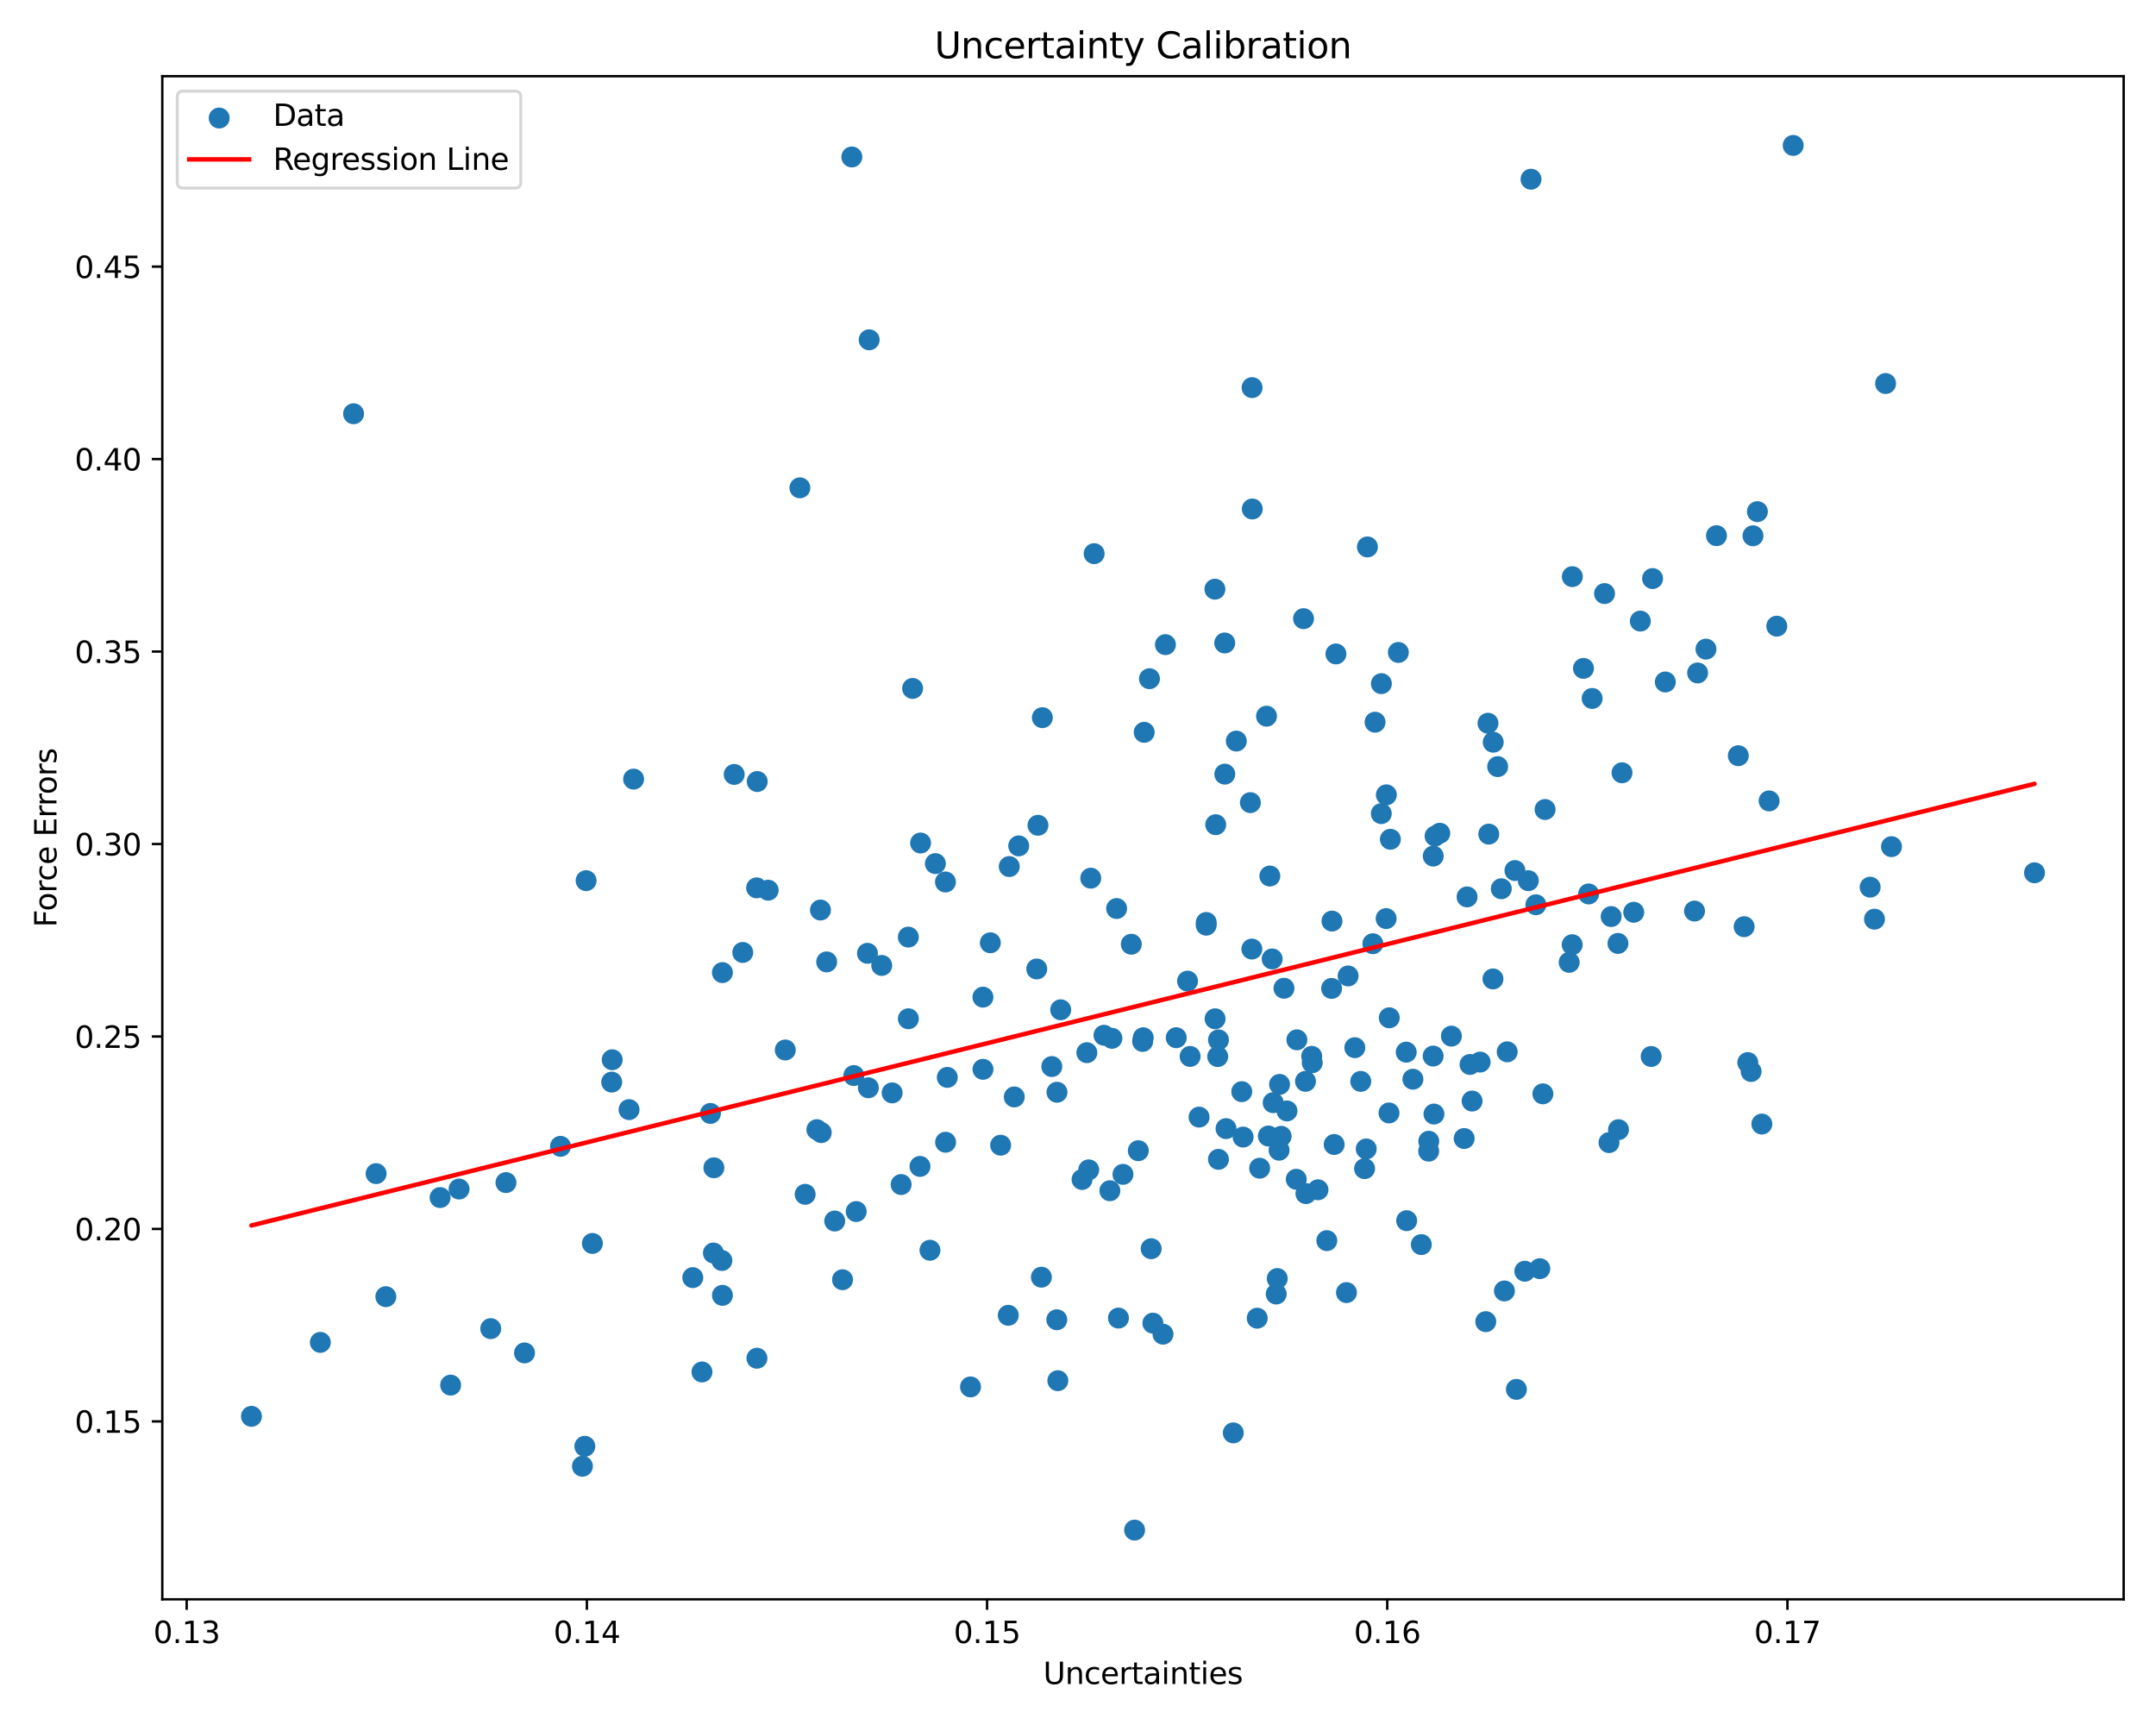 <?xml version="1.0" encoding="utf-8" standalone="no"?>
<!DOCTYPE svg PUBLIC "-//W3C//DTD SVG 1.1//EN"
  "http://www.w3.org/Graphics/SVG/1.1/DTD/svg11.dtd">
<svg xmlns:xlink="http://www.w3.org/1999/xlink" width="720pt" height="576pt" viewBox="0 0 720 576" xmlns="http://www.w3.org/2000/svg" version="1.1">
 <defs>
  <style type="text/css">*{stroke-linejoin: round; stroke-linecap: butt}</style>
 </defs>
 <g id="figure_1">
  <g id="patch_1">
   <path d="M 0 576 
L 720 576 
L 720 0 
L 0 0 
z
" style="fill: #ffffff"/>
  </g>
  <g id="axes_1">
   <g id="patch_2">
    <path d="M 54.2 534.04 
L 709.2 534.04 
L 709.2 25.44 
L 54.2 25.44 
z
" style="fill: #ffffff"/>
   </g>
   <g id="PathCollection_1">
    <defs>
     <path id="m6559f22319" d="M 0 3 
C 0.796 3 1.559 2.684 2.121 2.121 
C 2.684 1.559 3 0.796 3 0 
C 3 -0.796 2.684 -1.559 2.121 -2.121 
C 1.559 -2.684 0.796 -3 0 -3 
C -0.796 -3 -1.559 -2.684 -2.121 -2.121 
C -2.684 -1.559 -3 -0.796 -3 0 
C -3 0.796 -2.684 1.559 -2.121 2.121 
C -1.559 2.684 -0.796 3 0 3 
z
" style="stroke: #1f77b4"/>
    </defs>
    <g clip-path="url(#pfa7fb5ba27)">
     <use xlink:href="#m6559f22319" x="423.574" y="379.326" style="fill: #1f77b4; stroke: #1f77b4"/>
     <use xlink:href="#m6559f22319" x="494.296" y="354.646" style="fill: #1f77b4; stroke: #1f77b4"/>
     <use xlink:href="#m6559f22319" x="377.801" y="315.291" style="fill: #1f77b4; stroke: #1f77b4"/>
     <use xlink:href="#m6559f22319" x="588.378" y="375.335" style="fill: #1f77b4; stroke: #1f77b4"/>
     <use xlink:href="#m6559f22319" x="531.701" y="233.224" style="fill: #1f77b4; stroke: #1f77b4"/>
     <use xlink:href="#m6559f22319" x="556.135" y="227.722" style="fill: #1f77b4; stroke: #1f77b4"/>
     <use xlink:href="#m6559f22319" x="503.337" y="351.215" style="fill: #1f77b4; stroke: #1f77b4"/>
     <use xlink:href="#m6559f22319" x="267.13" y="162.895" style="fill: #1f77b4; stroke: #1f77b4"/>
     <use xlink:href="#m6559f22319" x="631.666" y="282.71" style="fill: #1f77b4; stroke: #1f77b4"/>
     <use xlink:href="#m6559f22319" x="363.58" y="390.631" style="fill: #1f77b4; stroke: #1f77b4"/>
     <use xlink:href="#m6559f22319" x="285.129" y="359.14" style="fill: #1f77b4; stroke: #1f77b4"/>
     <use xlink:href="#m6559f22319" x="480.82" y="278.23" style="fill: #1f77b4; stroke: #1f77b4"/>
     <use xlink:href="#m6559f22319" x="454.425" y="361.087" style="fill: #1f77b4; stroke: #1f77b4"/>
     <use xlink:href="#m6559f22319" x="418.059" y="316.904" style="fill: #1f77b4; stroke: #1f77b4"/>
     <use xlink:href="#m6559f22319" x="461.318" y="228.276" style="fill: #1f77b4; stroke: #1f77b4"/>
     <use xlink:href="#m6559f22319" x="195.733" y="294.058" style="fill: #1f77b4; stroke: #1f77b4"/>
     <use xlink:href="#m6559f22319" x="211.597" y="260.156" style="fill: #1f77b4; stroke: #1f77b4"/>
     <use xlink:href="#m6559f22319" x="400.436" y="373.018" style="fill: #1f77b4; stroke: #1f77b4"/>
     <use xlink:href="#m6559f22319" x="330.726" y="314.807" style="fill: #1f77b4; stroke: #1f77b4"/>
     <use xlink:href="#m6559f22319" x="195.307" y="482.939" style="fill: #1f77b4; stroke: #1f77b4"/>
     <use xlink:href="#m6559f22319" x="411.855" y="478.46" style="fill: #1f77b4; stroke: #1f77b4"/>
     <use xlink:href="#m6559f22319" x="471.844" y="360.362" style="fill: #1f77b4; stroke: #1f77b4"/>
     <use xlink:href="#m6559f22319" x="385.006" y="441.813" style="fill: #1f77b4; stroke: #1f77b4"/>
     <use xlink:href="#m6559f22319" x="498.581" y="326.88" style="fill: #1f77b4; stroke: #1f77b4"/>
     <use xlink:href="#m6559f22319" x="565.886" y="304.212" style="fill: #1f77b4; stroke: #1f77b4"/>
     <use xlink:href="#m6559f22319" x="463.86" y="371.63" style="fill: #1f77b4; stroke: #1f77b4"/>
     <use xlink:href="#m6559f22319" x="424.845" y="320.205" style="fill: #1f77b4; stroke: #1f77b4"/>
     <use xlink:href="#m6559f22319" x="488.962" y="380.167" style="fill: #1f77b4; stroke: #1f77b4"/>
     <use xlink:href="#m6559f22319" x="551.881" y="193.188" style="fill: #1f77b4; stroke: #1f77b4"/>
     <use xlink:href="#m6559f22319" x="629.7" y="128.065" style="fill: #1f77b4; stroke: #1f77b4"/>
     <use xlink:href="#m6559f22319" x="479.248" y="279.184" style="fill: #1f77b4; stroke: #1f77b4"/>
     <use xlink:href="#m6559f22319" x="388.389" y="445.497" style="fill: #1f77b4; stroke: #1f77b4"/>
     <use xlink:href="#m6559f22319" x="435.976" y="361.075" style="fill: #1f77b4; stroke: #1f77b4"/>
     <use xlink:href="#m6559f22319" x="427.842" y="379.423" style="fill: #1f77b4; stroke: #1f77b4"/>
     <use xlink:href="#m6559f22319" x="324.102" y="463.105" style="fill: #1f77b4; stroke: #1f77b4"/>
     <use xlink:href="#m6559f22319" x="424.059" y="292.518" style="fill: #1f77b4; stroke: #1f77b4"/>
     <use xlink:href="#m6559f22319" x="530.525" y="298.496" style="fill: #1f77b4; stroke: #1f77b4"/>
     <use xlink:href="#m6559f22319" x="106.982" y="448.237" style="fill: #1f77b4; stroke: #1f77b4"/>
     <use xlink:href="#m6559f22319" x="397.442" y="352.753" style="fill: #1f77b4; stroke: #1f77b4"/>
     <use xlink:href="#m6559f22319" x="478.873" y="371.994" style="fill: #1f77b4; stroke: #1f77b4"/>
     <use xlink:href="#m6559f22319" x="204.28" y="361.33" style="fill: #1f77b4; stroke: #1f77b4"/>
     <use xlink:href="#m6559f22319" x="524.027" y="321.339" style="fill: #1f77b4; stroke: #1f77b4"/>
     <use xlink:href="#m6559f22319" x="509.215" y="424.479" style="fill: #1f77b4; stroke: #1f77b4"/>
     <use xlink:href="#m6559f22319" x="497.175" y="278.522" style="fill: #1f77b4; stroke: #1f77b4"/>
     <use xlink:href="#m6559f22319" x="334.167" y="382.401" style="fill: #1f77b4; stroke: #1f77b4"/>
     <use xlink:href="#m6559f22319" x="338.716" y="366.28" style="fill: #1f77b4; stroke: #1f77b4"/>
     <use xlink:href="#m6559f22319" x="340.202" y="282.449" style="fill: #1f77b4; stroke: #1f77b4"/>
     <use xlink:href="#m6559f22319" x="237.253" y="371.795" style="fill: #1f77b4; stroke: #1f77b4"/>
     <use xlink:href="#m6559f22319" x="274.257" y="378.19" style="fill: #1f77b4; stroke: #1f77b4"/>
     <use xlink:href="#m6559f22319" x="352.983" y="364.712" style="fill: #1f77b4; stroke: #1f77b4"/>
     <use xlink:href="#m6559f22319" x="289.988" y="363.223" style="fill: #1f77b4; stroke: #1f77b4"/>
     <use xlink:href="#m6559f22319" x="118.075" y="138.158" style="fill: #1f77b4; stroke: #1f77b4"/>
     <use xlink:href="#m6559f22319" x="210.077" y="370.517" style="fill: #1f77b4; stroke: #1f77b4"/>
     <use xlink:href="#m6559f22319" x="276.065" y="321.19" style="fill: #1f77b4; stroke: #1f77b4"/>
     <use xlink:href="#m6559f22319" x="361.354" y="393.849" style="fill: #1f77b4; stroke: #1f77b4"/>
     <use xlink:href="#m6559f22319" x="538.053" y="306.053" style="fill: #1f77b4; stroke: #1f77b4"/>
     <use xlink:href="#m6559f22319" x="368.675" y="345.684" style="fill: #1f77b4; stroke: #1f77b4"/>
     <use xlink:href="#m6559f22319" x="238.404" y="389.942" style="fill: #1f77b4; stroke: #1f77b4"/>
     <use xlink:href="#m6559f22319" x="241.077" y="420.899" style="fill: #1f77b4; stroke: #1f77b4"/>
     <use xlink:href="#m6559f22319" x="252.874" y="260.964" style="fill: #1f77b4; stroke: #1f77b4"/>
     <use xlink:href="#m6559f22319" x="459.203" y="241.154" style="fill: #1f77b4; stroke: #1f77b4"/>
     <use xlink:href="#m6559f22319" x="284.47" y="52.411" style="fill: #1f77b4; stroke: #1f77b4"/>
     <use xlink:href="#m6559f22319" x="241.25" y="324.762" style="fill: #1f77b4; stroke: #1f77b4"/>
     <use xlink:href="#m6559f22319" x="585.412" y="178.909" style="fill: #1f77b4; stroke: #1f77b4"/>
     <use xlink:href="#m6559f22319" x="328.257" y="332.958" style="fill: #1f77b4; stroke: #1f77b4"/>
     <use xlink:href="#m6559f22319" x="168.969" y="394.882" style="fill: #1f77b4; stroke: #1f77b4"/>
     <use xlink:href="#m6559f22319" x="426.193" y="432.093" style="fill: #1f77b4; stroke: #1f77b4"/>
     <use xlink:href="#m6559f22319" x="458.47" y="315.124" style="fill: #1f77b4; stroke: #1f77b4"/>
     <use xlink:href="#m6559f22319" x="375.016" y="392.134" style="fill: #1f77b4; stroke: #1f77b4"/>
     <use xlink:href="#m6559f22319" x="194.503" y="489.602" style="fill: #1f77b4; stroke: #1f77b4"/>
     <use xlink:href="#m6559f22319" x="540.323" y="315.019" style="fill: #1f77b4; stroke: #1f77b4"/>
     <use xlink:href="#m6559f22319" x="373.508" y="440.123" style="fill: #1f77b4; stroke: #1f77b4"/>
     <use xlink:href="#m6559f22319" x="584.786" y="357.783" style="fill: #1f77b4; stroke: #1f77b4"/>
     <use xlink:href="#m6559f22319" x="150.495" y="462.509" style="fill: #1f77b4; stroke: #1f77b4"/>
     <use xlink:href="#m6559f22319" x="438.055" y="352.72" style="fill: #1f77b4; stroke: #1f77b4"/>
     <use xlink:href="#m6559f22319" x="409.022" y="258.489" style="fill: #1f77b4; stroke: #1f77b4"/>
     <use xlink:href="#m6559f22319" x="477.104" y="384.392" style="fill: #1f77b4; stroke: #1f77b4"/>
     <use xlink:href="#m6559f22319" x="348.096" y="239.634" style="fill: #1f77b4; stroke: #1f77b4"/>
     <use xlink:href="#m6559f22319" x="445.545" y="382.16" style="fill: #1f77b4; stroke: #1f77b4"/>
     <use xlink:href="#m6559f22319" x="625.986" y="306.925" style="fill: #1f77b4; stroke: #1f77b4"/>
     <use xlink:href="#m6559f22319" x="593.358" y="209.085" style="fill: #1f77b4; stroke: #1f77b4"/>
     <use xlink:href="#m6559f22319" x="573.221" y="178.868" style="fill: #1f77b4; stroke: #1f77b4"/>
     <use xlink:href="#m6559f22319" x="496.174" y="441.319" style="fill: #1f77b4; stroke: #1f77b4"/>
     <use xlink:href="#m6559f22319" x="449.656" y="431.613" style="fill: #1f77b4; stroke: #1f77b4"/>
     <use xlink:href="#m6559f22319" x="252.684" y="296.47" style="fill: #1f77b4; stroke: #1f77b4"/>
     <use xlink:href="#m6559f22319" x="303.35" y="340.178" style="fill: #1f77b4; stroke: #1f77b4"/>
     <use xlink:href="#m6559f22319" x="511.284" y="59.839" style="fill: #1f77b4; stroke: #1f77b4"/>
     <use xlink:href="#m6559f22319" x="409.001" y="214.699" style="fill: #1f77b4; stroke: #1f77b4"/>
     <use xlink:href="#m6559f22319" x="396.581" y="327.611" style="fill: #1f77b4; stroke: #1f77b4"/>
     <use xlink:href="#m6559f22319" x="590.796" y="267.432" style="fill: #1f77b4; stroke: #1f77b4"/>
     <use xlink:href="#m6559f22319" x="515.976" y="270.304" style="fill: #1f77b4; stroke: #1f77b4"/>
     <use xlink:href="#m6559f22319" x="425.179" y="368.198" style="fill: #1f77b4; stroke: #1f77b4"/>
     <use xlink:href="#m6559f22319" x="252.78" y="453.53" style="fill: #1f77b4; stroke: #1f77b4"/>
     <use xlink:href="#m6559f22319" x="372.902" y="303.367" style="fill: #1f77b4; stroke: #1f77b4"/>
     <use xlink:href="#m6559f22319" x="125.602" y="391.892" style="fill: #1f77b4; stroke: #1f77b4"/>
     <use xlink:href="#m6559f22319" x="245.184" y="258.587" style="fill: #1f77b4; stroke: #1f77b4"/>
     <use xlink:href="#m6559f22319" x="346.227" y="323.551" style="fill: #1f77b4; stroke: #1f77b4"/>
     <use xlink:href="#m6559f22319" x="582.456" y="309.433" style="fill: #1f77b4; stroke: #1f77b4"/>
     <use xlink:href="#m6559f22319" x="502.403" y="431.064" style="fill: #1f77b4; stroke: #1f77b4"/>
     <use xlink:href="#m6559f22319" x="427.309" y="362.093" style="fill: #1f77b4; stroke: #1f77b4"/>
     <use xlink:href="#m6559f22319" x="370.643" y="397.601" style="fill: #1f77b4; stroke: #1f77b4"/>
     <use xlink:href="#m6559f22319" x="545.593" y="304.616" style="fill: #1f77b4; stroke: #1f77b4"/>
     <use xlink:href="#m6559f22319" x="285.934" y="404.548" style="fill: #1f77b4; stroke: #1f77b4"/>
     <use xlink:href="#m6559f22319" x="384.436" y="416.964" style="fill: #1f77b4; stroke: #1f77b4"/>
     <use xlink:href="#m6559f22319" x="241.257" y="432.531" style="fill: #1f77b4; stroke: #1f77b4"/>
     <use xlink:href="#m6559f22319" x="204.446" y="353.865" style="fill: #1f77b4; stroke: #1f77b4"/>
     <use xlink:href="#m6559f22319" x="405.989" y="275.37" style="fill: #1f77b4; stroke: #1f77b4"/>
     <use xlink:href="#m6559f22319" x="427.152" y="384.067" style="fill: #1f77b4; stroke: #1f77b4"/>
     <use xlink:href="#m6559f22319" x="352.921" y="440.681" style="fill: #1f77b4; stroke: #1f77b4"/>
     <use xlink:href="#m6559f22319" x="268.887" y="398.795" style="fill: #1f77b4; stroke: #1f77b4"/>
     <use xlink:href="#m6559f22319" x="392.805" y="346.51" style="fill: #1f77b4; stroke: #1f77b4"/>
     <use xlink:href="#m6559f22319" x="231.354" y="426.617" style="fill: #1f77b4; stroke: #1f77b4"/>
     <use xlink:href="#m6559f22319" x="435.319" y="206.579" style="fill: #1f77b4; stroke: #1f77b4"/>
     <use xlink:href="#m6559f22319" x="525.031" y="315.452" style="fill: #1f77b4; stroke: #1f77b4"/>
     <use xlink:href="#m6559f22319" x="547.79" y="207.39" style="fill: #1f77b4; stroke: #1f77b4"/>
     <use xlink:href="#m6559f22319" x="347.775" y="426.468" style="fill: #1f77b4; stroke: #1f77b4"/>
     <use xlink:href="#m6559f22319" x="463.952" y="339.855" style="fill: #1f77b4; stroke: #1f77b4"/>
     <use xlink:href="#m6559f22319" x="346.631" y="275.574" style="fill: #1f77b4; stroke: #1f77b4"/>
     <use xlink:href="#m6559f22319" x="551.409" y="352.769" style="fill: #1f77b4; stroke: #1f77b4"/>
     <use xlink:href="#m6559f22319" x="469.608" y="351.328" style="fill: #1f77b4; stroke: #1f77b4"/>
     <use xlink:href="#m6559f22319" x="498.668" y="247.836" style="fill: #1f77b4; stroke: #1f77b4"/>
     <use xlink:href="#m6559f22319" x="304.766" y="229.876" style="fill: #1f77b4; stroke: #1f77b4"/>
     <use xlink:href="#m6559f22319" x="328.265" y="357.057" style="fill: #1f77b4; stroke: #1f77b4"/>
     <use xlink:href="#m6559f22319" x="405.723" y="196.735" style="fill: #1f77b4; stroke: #1f77b4"/>
     <use xlink:href="#m6559f22319" x="515.245" y="365.25" style="fill: #1f77b4; stroke: #1f77b4"/>
     <use xlink:href="#m6559f22319" x="402.812" y="308.926" style="fill: #1f77b4; stroke: #1f77b4"/>
     <use xlink:href="#m6559f22319" x="187.181" y="382.776" style="fill: #1f77b4; stroke: #1f77b4"/>
     <use xlink:href="#m6559f22319" x="505.915" y="290.687" style="fill: #1f77b4; stroke: #1f77b4"/>
     <use xlink:href="#m6559f22319" x="383.863" y="226.628" style="fill: #1f77b4; stroke: #1f77b4"/>
     <use xlink:href="#m6559f22319" x="420.662" y="390.078" style="fill: #1f77b4; stroke: #1f77b4"/>
     <use xlink:href="#m6559f22319" x="444.812" y="307.567" style="fill: #1f77b4; stroke: #1f77b4"/>
     <use xlink:href="#m6559f22319" x="450.207" y="325.877" style="fill: #1f77b4; stroke: #1f77b4"/>
     <use xlink:href="#m6559f22319" x="289.686" y="318.325" style="fill: #1f77b4; stroke: #1f77b4"/>
     <use xlink:href="#m6559f22319" x="303.336" y="312.908" style="fill: #1f77b4; stroke: #1f77b4"/>
     <use xlink:href="#m6559f22319" x="462.977" y="265.407" style="fill: #1f77b4; stroke: #1f77b4"/>
     <use xlink:href="#m6559f22319" x="443.097" y="414.262" style="fill: #1f77b4; stroke: #1f77b4"/>
     <use xlink:href="#m6559f22319" x="429.792" y="370.958" style="fill: #1f77b4; stroke: #1f77b4"/>
     <use xlink:href="#m6559f22319" x="381.784" y="346.522" style="fill: #1f77b4; stroke: #1f77b4"/>
     <use xlink:href="#m6559f22319" x="455.704" y="390.227" style="fill: #1f77b4; stroke: #1f77b4"/>
     <use xlink:href="#m6559f22319" x="389.199" y="215.252" style="fill: #1f77b4; stroke: #1f77b4"/>
     <use xlink:href="#m6559f22319" x="294.452" y="322.37" style="fill: #1f77b4; stroke: #1f77b4"/>
     <use xlink:href="#m6559f22319" x="438.224" y="354.854" style="fill: #1f77b4; stroke: #1f77b4"/>
     <use xlink:href="#m6559f22319" x="506.407" y="463.932" style="fill: #1f77b4; stroke: #1f77b4"/>
     <use xlink:href="#m6559f22319" x="444.685" y="330.05" style="fill: #1f77b4; stroke: #1f77b4"/>
     <use xlink:href="#m6559f22319" x="415.138" y="379.685" style="fill: #1f77b4; stroke: #1f77b4"/>
     <use xlink:href="#m6559f22319" x="477.14" y="381.074" style="fill: #1f77b4; stroke: #1f77b4"/>
     <use xlink:href="#m6559f22319" x="310.565" y="417.475" style="fill: #1f77b4; stroke: #1f77b4"/>
     <use xlink:href="#m6559f22319" x="514.222" y="423.626" style="fill: #1f77b4; stroke: #1f77b4"/>
     <use xlink:href="#m6559f22319" x="128.856" y="432.974" style="fill: #1f77b4; stroke: #1f77b4"/>
     <use xlink:href="#m6559f22319" x="541.676" y="258.043" style="fill: #1f77b4; stroke: #1f77b4"/>
     <use xlink:href="#m6559f22319" x="490.917" y="355.437" style="fill: #1f77b4; stroke: #1f77b4"/>
     <use xlink:href="#m6559f22319" x="307.428" y="281.495" style="fill: #1f77b4; stroke: #1f77b4"/>
     <use xlink:href="#m6559f22319" x="580.509" y="252.339" style="fill: #1f77b4; stroke: #1f77b4"/>
     <use xlink:href="#m6559f22319" x="315.736" y="294.505" style="fill: #1f77b4; stroke: #1f77b4"/>
     <use xlink:href="#m6559f22319" x="336.719" y="439.197" style="fill: #1f77b4; stroke: #1f77b4"/>
     <use xlink:href="#m6559f22319" x="83.973" y="472.929" style="fill: #1f77b4; stroke: #1f77b4"/>
     <use xlink:href="#m6559f22319" x="146.974" y="399.882" style="fill: #1f77b4; stroke: #1f77b4"/>
     <use xlink:href="#m6559f22319" x="337.046" y="289.354" style="fill: #1f77b4; stroke: #1f77b4"/>
     <use xlink:href="#m6559f22319" x="528.801" y="223.177" style="fill: #1f77b4; stroke: #1f77b4"/>
     <use xlink:href="#m6559f22319" x="586.888" y="170.841" style="fill: #1f77b4; stroke: #1f77b4"/>
     <use xlink:href="#m6559f22319" x="679.427" y="291.439" style="fill: #1f77b4; stroke: #1f77b4"/>
     <use xlink:href="#m6559f22319" x="583.678" y="354.802" style="fill: #1f77b4; stroke: #1f77b4"/>
     <use xlink:href="#m6559f22319" x="569.712" y="216.758" style="fill: #1f77b4; stroke: #1f77b4"/>
     <use xlink:href="#m6559f22319" x="464.32" y="280.249" style="fill: #1f77b4; stroke: #1f77b4"/>
     <use xlink:href="#m6559f22319" x="281.365" y="427.319" style="fill: #1f77b4; stroke: #1f77b4"/>
     <use xlink:href="#m6559f22319" x="175.165" y="451.757" style="fill: #1f77b4; stroke: #1f77b4"/>
     <use xlink:href="#m6559f22319" x="405.782" y="340.19" style="fill: #1f77b4; stroke: #1f77b4"/>
     <use xlink:href="#m6559f22319" x="428.787" y="329.995" style="fill: #1f77b4; stroke: #1f77b4"/>
     <use xlink:href="#m6559f22319" x="402.828" y="308.026" style="fill: #1f77b4; stroke: #1f77b4"/>
     <use xlink:href="#m6559f22319" x="417.562" y="268.007" style="fill: #1f77b4; stroke: #1f77b4"/>
     <use xlink:href="#m6559f22319" x="362.956" y="351.497" style="fill: #1f77b4; stroke: #1f77b4"/>
     <use xlink:href="#m6559f22319" x="381.581" y="347.754" style="fill: #1f77b4; stroke: #1f77b4"/>
     <use xlink:href="#m6559f22319" x="273.99" y="303.871" style="fill: #1f77b4; stroke: #1f77b4"/>
     <use xlink:href="#m6559f22319" x="535.837" y="198.2" style="fill: #1f77b4; stroke: #1f77b4"/>
     <use xlink:href="#m6559f22319" x="484.697" y="345.975" style="fill: #1f77b4; stroke: #1f77b4"/>
     <use xlink:href="#m6559f22319" x="382.104" y="244.534" style="fill: #1f77b4; stroke: #1f77b4"/>
     <use xlink:href="#m6559f22319" x="432.892" y="393.778" style="fill: #1f77b4; stroke: #1f77b4"/>
     <use xlink:href="#m6559f22319" x="426.542" y="426.919" style="fill: #1f77b4; stroke: #1f77b4"/>
     <use xlink:href="#m6559f22319" x="353.268" y="461.028" style="fill: #1f77b4; stroke: #1f77b4"/>
     <use xlink:href="#m6559f22319" x="297.936" y="364.931" style="fill: #1f77b4; stroke: #1f77b4"/>
     <use xlink:href="#m6559f22319" x="163.886" y="443.647" style="fill: #1f77b4; stroke: #1f77b4"/>
     <use xlink:href="#m6559f22319" x="418.202" y="169.955" style="fill: #1f77b4; stroke: #1f77b4"/>
     <use xlink:href="#m6559f22319" x="510.386" y="294.069" style="fill: #1f77b4; stroke: #1f77b4"/>
     <use xlink:href="#m6559f22319" x="433.095" y="347.214" style="fill: #1f77b4; stroke: #1f77b4"/>
     <use xlink:href="#m6559f22319" x="489.93" y="299.489" style="fill: #1f77b4; stroke: #1f77b4"/>
     <use xlink:href="#m6559f22319" x="446.137" y="218.355" style="fill: #1f77b4; stroke: #1f77b4"/>
     <use xlink:href="#m6559f22319" x="316.353" y="359.752" style="fill: #1f77b4; stroke: #1f77b4"/>
     <use xlink:href="#m6559f22319" x="469.756" y="407.603" style="fill: #1f77b4; stroke: #1f77b4"/>
     <use xlink:href="#m6559f22319" x="262.242" y="350.605" style="fill: #1f77b4; stroke: #1f77b4"/>
     <use xlink:href="#m6559f22319" x="256.535" y="297.249" style="fill: #1f77b4; stroke: #1f77b4"/>
     <use xlink:href="#m6559f22319" x="409.439" y="376.862" style="fill: #1f77b4; stroke: #1f77b4"/>
     <use xlink:href="#m6559f22319" x="315.78" y="381.408" style="fill: #1f77b4; stroke: #1f77b4"/>
     <use xlink:href="#m6559f22319" x="197.829" y="415.198" style="fill: #1f77b4; stroke: #1f77b4"/>
     <use xlink:href="#m6559f22319" x="418.14" y="129.425" style="fill: #1f77b4; stroke: #1f77b4"/>
     <use xlink:href="#m6559f22319" x="278.754" y="407.719" style="fill: #1f77b4; stroke: #1f77b4"/>
     <use xlink:href="#m6559f22319" x="371.334" y="346.708" style="fill: #1f77b4; stroke: #1f77b4"/>
     <use xlink:href="#m6559f22319" x="478.638" y="285.856" style="fill: #1f77b4; stroke: #1f77b4"/>
     <use xlink:href="#m6559f22319" x="365.391" y="184.871" style="fill: #1f77b4; stroke: #1f77b4"/>
     <use xlink:href="#m6559f22319" x="525.08" y="192.553" style="fill: #1f77b4; stroke: #1f77b4"/>
     <use xlink:href="#m6559f22319" x="406.901" y="387.119" style="fill: #1f77b4; stroke: #1f77b4"/>
     <use xlink:href="#m6559f22319" x="300.932" y="395.532" style="fill: #1f77b4; stroke: #1f77b4"/>
     <use xlink:href="#m6559f22319" x="461.288" y="271.674" style="fill: #1f77b4; stroke: #1f77b4"/>
     <use xlink:href="#m6559f22319" x="354.217" y="337.177" style="fill: #1f77b4; stroke: #1f77b4"/>
     <use xlink:href="#m6559f22319" x="474.649" y="415.582" style="fill: #1f77b4; stroke: #1f77b4"/>
     <use xlink:href="#m6559f22319" x="540.496" y="377.211" style="fill: #1f77b4; stroke: #1f77b4"/>
     <use xlink:href="#m6559f22319" x="153.304" y="397.037" style="fill: #1f77b4; stroke: #1f77b4"/>
     <use xlink:href="#m6559f22319" x="406.658" y="352.804" style="fill: #1f77b4; stroke: #1f77b4"/>
     <use xlink:href="#m6559f22319" x="501.364" y="296.769" style="fill: #1f77b4; stroke: #1f77b4"/>
     <use xlink:href="#m6559f22319" x="234.426" y="458.118" style="fill: #1f77b4; stroke: #1f77b4"/>
     <use xlink:href="#m6559f22319" x="456.256" y="383.645" style="fill: #1f77b4; stroke: #1f77b4"/>
     <use xlink:href="#m6559f22319" x="272.797" y="377.207" style="fill: #1f77b4; stroke: #1f77b4"/>
     <use xlink:href="#m6559f22319" x="624.541" y="296.237" style="fill: #1f77b4; stroke: #1f77b4"/>
     <use xlink:href="#m6559f22319" x="462.903" y="306.726" style="fill: #1f77b4; stroke: #1f77b4"/>
     <use xlink:href="#m6559f22319" x="238.24" y="418.391" style="fill: #1f77b4; stroke: #1f77b4"/>
     <use xlink:href="#m6559f22319" x="364.26" y="293.236" style="fill: #1f77b4; stroke: #1f77b4"/>
     <use xlink:href="#m6559f22319" x="380.139" y="384.233" style="fill: #1f77b4; stroke: #1f77b4"/>
     <use xlink:href="#m6559f22319" x="500.149" y="255.984" style="fill: #1f77b4; stroke: #1f77b4"/>
     <use xlink:href="#m6559f22319" x="512.918" y="302.104" style="fill: #1f77b4; stroke: #1f77b4"/>
     <use xlink:href="#m6559f22319" x="452.446" y="349.837" style="fill: #1f77b4; stroke: #1f77b4"/>
     <use xlink:href="#m6559f22319" x="351.252" y="356.131" style="fill: #1f77b4; stroke: #1f77b4"/>
     <use xlink:href="#m6559f22319" x="307.23" y="389.48" style="fill: #1f77b4; stroke: #1f77b4"/>
     <use xlink:href="#m6559f22319" x="566.917" y="224.701" style="fill: #1f77b4; stroke: #1f77b4"/>
     <use xlink:href="#m6559f22319" x="537.33" y="381.532" style="fill: #1f77b4; stroke: #1f77b4"/>
     <use xlink:href="#m6559f22319" x="378.903" y="510.922" style="fill: #1f77b4; stroke: #1f77b4"/>
     <use xlink:href="#m6559f22319" x="312.372" y="288.367" style="fill: #1f77b4; stroke: #1f77b4"/>
     <use xlink:href="#m6559f22319" x="491.612" y="367.652" style="fill: #1f77b4; stroke: #1f77b4"/>
     <use xlink:href="#m6559f22319" x="456.653" y="182.629" style="fill: #1f77b4; stroke: #1f77b4"/>
     <use xlink:href="#m6559f22319" x="290.258" y="113.467" style="fill: #1f77b4; stroke: #1f77b4"/>
     <use xlink:href="#m6559f22319" x="478.605" y="352.63" style="fill: #1f77b4; stroke: #1f77b4"/>
     <use xlink:href="#m6559f22319" x="466.986" y="217.86" style="fill: #1f77b4; stroke: #1f77b4"/>
     <use xlink:href="#m6559f22319" x="436.121" y="398.562" style="fill: #1f77b4; stroke: #1f77b4"/>
     <use xlink:href="#m6559f22319" x="422.957" y="239.142" style="fill: #1f77b4; stroke: #1f77b4"/>
     <use xlink:href="#m6559f22319" x="406.914" y="347.234" style="fill: #1f77b4; stroke: #1f77b4"/>
     <use xlink:href="#m6559f22319" x="440.148" y="397.283" style="fill: #1f77b4; stroke: #1f77b4"/>
     <use xlink:href="#m6559f22319" x="414.691" y="364.52" style="fill: #1f77b4; stroke: #1f77b4"/>
     <use xlink:href="#m6559f22319" x="419.848" y="440.159" style="fill: #1f77b4; stroke: #1f77b4"/>
     <use xlink:href="#m6559f22319" x="412.869" y="247.451" style="fill: #1f77b4; stroke: #1f77b4"/>
     <use xlink:href="#m6559f22319" x="248.046" y="318.034" style="fill: #1f77b4; stroke: #1f77b4"/>
     <use xlink:href="#m6559f22319" x="598.836" y="48.558" style="fill: #1f77b4; stroke: #1f77b4"/>
     <use xlink:href="#m6559f22319" x="496.919" y="241.502" style="fill: #1f77b4; stroke: #1f77b4"/>
    </g>
   </g>
   <g id="matplotlib.axis_1">
    <g id="xtick_1">
     <g id="line2d_1">
      <defs>
       <path id="m976d318d9c" d="M 0 0 
L 0 3.5 
" style="stroke: #000000; stroke-width: 0.8"/>
      </defs>
      <g>
       <use xlink:href="#m976d318d9c" x="62.344" y="534.04" style="stroke: #000000; stroke-width: 0.8"/>
      </g>
     </g>
     <g id="text_1">
      <!-- 0.13 -->
      <g transform="translate(51.211 548.638) scale(0.1 -0.1)">
       <defs>
        <path id="DejaVuSans-30" d="M 2034 4250 
Q 1547 4250 1301 3770 
Q 1056 3291 1056 2328 
Q 1056 1369 1301 889 
Q 1547 409 2034 409 
Q 2525 409 2770 889 
Q 3016 1369 3016 2328 
Q 3016 3291 2770 3770 
Q 2525 4250 2034 4250 
z
M 2034 4750 
Q 2819 4750 3233 4129 
Q 3647 3509 3647 2328 
Q 3647 1150 3233 529 
Q 2819 -91 2034 -91 
Q 1250 -91 836 529 
Q 422 1150 422 2328 
Q 422 3509 836 4129 
Q 1250 4750 2034 4750 
z
" transform="scale(0.016)"/>
        <path id="DejaVuSans-2e" d="M 684 794 
L 1344 794 
L 1344 0 
L 684 0 
L 684 794 
z
" transform="scale(0.016)"/>
        <path id="DejaVuSans-31" d="M 794 531 
L 1825 531 
L 1825 4091 
L 703 3866 
L 703 4441 
L 1819 4666 
L 2450 4666 
L 2450 531 
L 3481 531 
L 3481 0 
L 794 0 
L 794 531 
z
" transform="scale(0.016)"/>
        <path id="DejaVuSans-33" d="M 2597 2516 
Q 3050 2419 3304 2112 
Q 3559 1806 3559 1356 
Q 3559 666 3084 287 
Q 2609 -91 1734 -91 
Q 1441 -91 1130 -33 
Q 819 25 488 141 
L 488 750 
Q 750 597 1062 519 
Q 1375 441 1716 441 
Q 2309 441 2620 675 
Q 2931 909 2931 1356 
Q 2931 1769 2642 2001 
Q 2353 2234 1838 2234 
L 1294 2234 
L 1294 2753 
L 1863 2753 
Q 2328 2753 2575 2939 
Q 2822 3125 2822 3475 
Q 2822 3834 2567 4026 
Q 2313 4219 1838 4219 
Q 1578 4219 1281 4162 
Q 984 4106 628 3988 
L 628 4550 
Q 988 4650 1302 4700 
Q 1616 4750 1894 4750 
Q 2613 4750 3031 4423 
Q 3450 4097 3450 3541 
Q 3450 3153 3228 2886 
Q 3006 2619 2597 2516 
z
" transform="scale(0.016)"/>
       </defs>
       <use xlink:href="#DejaVuSans-30"/>
       <use xlink:href="#DejaVuSans-2e" x="63.623"/>
       <use xlink:href="#DejaVuSans-31" x="95.41"/>
       <use xlink:href="#DejaVuSans-33" x="159.033"/>
      </g>
     </g>
    </g>
    <g id="xtick_2">
     <g id="line2d_2">
      <g>
       <use xlink:href="#m976d318d9c" x="195.987" y="534.04" style="stroke: #000000; stroke-width: 0.8"/>
      </g>
     </g>
     <g id="text_2">
      <!-- 0.14 -->
      <g transform="translate(184.854 548.638) scale(0.1 -0.1)">
       <defs>
        <path id="DejaVuSans-34" d="M 2419 4116 
L 825 1625 
L 2419 1625 
L 2419 4116 
z
M 2253 4666 
L 3047 4666 
L 3047 1625 
L 3713 1625 
L 3713 1100 
L 3047 1100 
L 3047 0 
L 2419 0 
L 2419 1100 
L 313 1100 
L 313 1709 
L 2253 4666 
z
" transform="scale(0.016)"/>
       </defs>
       <use xlink:href="#DejaVuSans-30"/>
       <use xlink:href="#DejaVuSans-2e" x="63.623"/>
       <use xlink:href="#DejaVuSans-31" x="95.41"/>
       <use xlink:href="#DejaVuSans-34" x="159.033"/>
      </g>
     </g>
    </g>
    <g id="xtick_3">
     <g id="line2d_3">
      <g>
       <use xlink:href="#m976d318d9c" x="329.629" y="534.04" style="stroke: #000000; stroke-width: 0.8"/>
      </g>
     </g>
     <g id="text_3">
      <!-- 0.15 -->
      <g transform="translate(318.496 548.638) scale(0.1 -0.1)">
       <defs>
        <path id="DejaVuSans-35" d="M 691 4666 
L 3169 4666 
L 3169 4134 
L 1269 4134 
L 1269 2991 
Q 1406 3038 1543 3061 
Q 1681 3084 1819 3084 
Q 2600 3084 3056 2656 
Q 3513 2228 3513 1497 
Q 3513 744 3044 326 
Q 2575 -91 1722 -91 
Q 1428 -91 1123 -41 
Q 819 9 494 109 
L 494 744 
Q 775 591 1075 516 
Q 1375 441 1709 441 
Q 2250 441 2565 725 
Q 2881 1009 2881 1497 
Q 2881 1984 2565 2268 
Q 2250 2553 1709 2553 
Q 1456 2553 1204 2497 
Q 953 2441 691 2322 
L 691 4666 
z
" transform="scale(0.016)"/>
       </defs>
       <use xlink:href="#DejaVuSans-30"/>
       <use xlink:href="#DejaVuSans-2e" x="63.623"/>
       <use xlink:href="#DejaVuSans-31" x="95.41"/>
       <use xlink:href="#DejaVuSans-35" x="159.033"/>
      </g>
     </g>
    </g>
    <g id="xtick_4">
     <g id="line2d_4">
      <g>
       <use xlink:href="#m976d318d9c" x="463.272" y="534.04" style="stroke: #000000; stroke-width: 0.8"/>
      </g>
     </g>
     <g id="text_4">
      <!-- 0.16 -->
      <g transform="translate(452.139 548.638) scale(0.1 -0.1)">
       <defs>
        <path id="DejaVuSans-36" d="M 2113 2584 
Q 1688 2584 1439 2293 
Q 1191 2003 1191 1497 
Q 1191 994 1439 701 
Q 1688 409 2113 409 
Q 2538 409 2786 701 
Q 3034 994 3034 1497 
Q 3034 2003 2786 2293 
Q 2538 2584 2113 2584 
z
M 3366 4563 
L 3366 3988 
Q 3128 4100 2886 4159 
Q 2644 4219 2406 4219 
Q 1781 4219 1451 3797 
Q 1122 3375 1075 2522 
Q 1259 2794 1537 2939 
Q 1816 3084 2150 3084 
Q 2853 3084 3261 2657 
Q 3669 2231 3669 1497 
Q 3669 778 3244 343 
Q 2819 -91 2113 -91 
Q 1303 -91 875 529 
Q 447 1150 447 2328 
Q 447 3434 972 4092 
Q 1497 4750 2381 4750 
Q 2619 4750 2861 4703 
Q 3103 4656 3366 4563 
z
" transform="scale(0.016)"/>
       </defs>
       <use xlink:href="#DejaVuSans-30"/>
       <use xlink:href="#DejaVuSans-2e" x="63.623"/>
       <use xlink:href="#DejaVuSans-31" x="95.41"/>
       <use xlink:href="#DejaVuSans-36" x="159.033"/>
      </g>
     </g>
    </g>
    <g id="xtick_5">
     <g id="line2d_5">
      <g>
       <use xlink:href="#m976d318d9c" x="596.914" y="534.04" style="stroke: #000000; stroke-width: 0.8"/>
      </g>
     </g>
     <g id="text_5">
      <!-- 0.17 -->
      <g transform="translate(585.781 548.638) scale(0.1 -0.1)">
       <defs>
        <path id="DejaVuSans-37" d="M 525 4666 
L 3525 4666 
L 3525 4397 
L 1831 0 
L 1172 0 
L 2766 4134 
L 525 4134 
L 525 4666 
z
" transform="scale(0.016)"/>
       </defs>
       <use xlink:href="#DejaVuSans-30"/>
       <use xlink:href="#DejaVuSans-2e" x="63.623"/>
       <use xlink:href="#DejaVuSans-31" x="95.41"/>
       <use xlink:href="#DejaVuSans-37" x="159.033"/>
      </g>
     </g>
    </g>
    <g id="text_6">
     <!-- Uncertainties -->
     <g transform="translate(348.378 562.317) scale(0.1 -0.1)">
      <defs>
       <path id="DejaVuSans-55" d="M 556 4666 
L 1191 4666 
L 1191 1831 
Q 1191 1081 1462 751 
Q 1734 422 2344 422 
Q 2950 422 3222 751 
Q 3494 1081 3494 1831 
L 3494 4666 
L 4128 4666 
L 4128 1753 
Q 4128 841 3676 375 
Q 3225 -91 2344 -91 
Q 1459 -91 1007 375 
Q 556 841 556 1753 
L 556 4666 
z
" transform="scale(0.016)"/>
       <path id="DejaVuSans-6e" d="M 3513 2113 
L 3513 0 
L 2938 0 
L 2938 2094 
Q 2938 2591 2744 2837 
Q 2550 3084 2163 3084 
Q 1697 3084 1428 2787 
Q 1159 2491 1159 1978 
L 1159 0 
L 581 0 
L 581 3500 
L 1159 3500 
L 1159 2956 
Q 1366 3272 1645 3428 
Q 1925 3584 2291 3584 
Q 2894 3584 3203 3211 
Q 3513 2838 3513 2113 
z
" transform="scale(0.016)"/>
       <path id="DejaVuSans-63" d="M 3122 3366 
L 3122 2828 
Q 2878 2963 2633 3030 
Q 2388 3097 2138 3097 
Q 1578 3097 1268 2742 
Q 959 2388 959 1747 
Q 959 1106 1268 751 
Q 1578 397 2138 397 
Q 2388 397 2633 464 
Q 2878 531 3122 666 
L 3122 134 
Q 2881 22 2623 -34 
Q 2366 -91 2075 -91 
Q 1284 -91 818 406 
Q 353 903 353 1747 
Q 353 2603 823 3093 
Q 1294 3584 2113 3584 
Q 2378 3584 2631 3529 
Q 2884 3475 3122 3366 
z
" transform="scale(0.016)"/>
       <path id="DejaVuSans-65" d="M 3597 1894 
L 3597 1613 
L 953 1613 
Q 991 1019 1311 708 
Q 1631 397 2203 397 
Q 2534 397 2845 478 
Q 3156 559 3463 722 
L 3463 178 
Q 3153 47 2828 -22 
Q 2503 -91 2169 -91 
Q 1331 -91 842 396 
Q 353 884 353 1716 
Q 353 2575 817 3079 
Q 1281 3584 2069 3584 
Q 2775 3584 3186 3129 
Q 3597 2675 3597 1894 
z
M 3022 2063 
Q 3016 2534 2758 2815 
Q 2500 3097 2075 3097 
Q 1594 3097 1305 2825 
Q 1016 2553 972 2059 
L 3022 2063 
z
" transform="scale(0.016)"/>
       <path id="DejaVuSans-72" d="M 2631 2963 
Q 2534 3019 2420 3045 
Q 2306 3072 2169 3072 
Q 1681 3072 1420 2755 
Q 1159 2438 1159 1844 
L 1159 0 
L 581 0 
L 581 3500 
L 1159 3500 
L 1159 2956 
Q 1341 3275 1631 3429 
Q 1922 3584 2338 3584 
Q 2397 3584 2469 3576 
Q 2541 3569 2628 3553 
L 2631 2963 
z
" transform="scale(0.016)"/>
       <path id="DejaVuSans-74" d="M 1172 4494 
L 1172 3500 
L 2356 3500 
L 2356 3053 
L 1172 3053 
L 1172 1153 
Q 1172 725 1289 603 
Q 1406 481 1766 481 
L 2356 481 
L 2356 0 
L 1766 0 
Q 1100 0 847 248 
Q 594 497 594 1153 
L 594 3053 
L 172 3053 
L 172 3500 
L 594 3500 
L 594 4494 
L 1172 4494 
z
" transform="scale(0.016)"/>
       <path id="DejaVuSans-61" d="M 2194 1759 
Q 1497 1759 1228 1600 
Q 959 1441 959 1056 
Q 959 750 1161 570 
Q 1363 391 1709 391 
Q 2188 391 2477 730 
Q 2766 1069 2766 1631 
L 2766 1759 
L 2194 1759 
z
M 3341 1997 
L 3341 0 
L 2766 0 
L 2766 531 
Q 2569 213 2275 61 
Q 1981 -91 1556 -91 
Q 1019 -91 701 211 
Q 384 513 384 1019 
Q 384 1609 779 1909 
Q 1175 2209 1959 2209 
L 2766 2209 
L 2766 2266 
Q 2766 2663 2505 2880 
Q 2244 3097 1772 3097 
Q 1472 3097 1187 3025 
Q 903 2953 641 2809 
L 641 3341 
Q 956 3463 1253 3523 
Q 1550 3584 1831 3584 
Q 2591 3584 2966 3190 
Q 3341 2797 3341 1997 
z
" transform="scale(0.016)"/>
       <path id="DejaVuSans-69" d="M 603 3500 
L 1178 3500 
L 1178 0 
L 603 0 
L 603 3500 
z
M 603 4863 
L 1178 4863 
L 1178 4134 
L 603 4134 
L 603 4863 
z
" transform="scale(0.016)"/>
       <path id="DejaVuSans-73" d="M 2834 3397 
L 2834 2853 
Q 2591 2978 2328 3040 
Q 2066 3103 1784 3103 
Q 1356 3103 1142 2972 
Q 928 2841 928 2578 
Q 928 2378 1081 2264 
Q 1234 2150 1697 2047 
L 1894 2003 
Q 2506 1872 2764 1633 
Q 3022 1394 3022 966 
Q 3022 478 2636 193 
Q 2250 -91 1575 -91 
Q 1294 -91 989 -36 
Q 684 19 347 128 
L 347 722 
Q 666 556 975 473 
Q 1284 391 1588 391 
Q 1994 391 2212 530 
Q 2431 669 2431 922 
Q 2431 1156 2273 1281 
Q 2116 1406 1581 1522 
L 1381 1569 
Q 847 1681 609 1914 
Q 372 2147 372 2553 
Q 372 3047 722 3315 
Q 1072 3584 1716 3584 
Q 2034 3584 2315 3537 
Q 2597 3491 2834 3397 
z
" transform="scale(0.016)"/>
      </defs>
      <use xlink:href="#DejaVuSans-55"/>
      <use xlink:href="#DejaVuSans-6e" x="73.193"/>
      <use xlink:href="#DejaVuSans-63" x="136.572"/>
      <use xlink:href="#DejaVuSans-65" x="191.553"/>
      <use xlink:href="#DejaVuSans-72" x="253.076"/>
      <use xlink:href="#DejaVuSans-74" x="294.189"/>
      <use xlink:href="#DejaVuSans-61" x="333.398"/>
      <use xlink:href="#DejaVuSans-69" x="394.678"/>
      <use xlink:href="#DejaVuSans-6e" x="422.461"/>
      <use xlink:href="#DejaVuSans-74" x="485.84"/>
      <use xlink:href="#DejaVuSans-69" x="525.049"/>
      <use xlink:href="#DejaVuSans-65" x="552.832"/>
      <use xlink:href="#DejaVuSans-73" x="614.355"/>
     </g>
    </g>
   </g>
   <g id="matplotlib.axis_2">
    <g id="ytick_1">
     <g id="line2d_6">
      <defs>
       <path id="m60732b8e86" d="M 0 0 
L -3.5 0 
" style="stroke: #000000; stroke-width: 0.8"/>
      </defs>
      <g>
       <use xlink:href="#m60732b8e86" x="54.2" y="474.622" style="stroke: #000000; stroke-width: 0.8"/>
      </g>
     </g>
     <g id="text_7">
      <!-- 0.15 -->
      <g transform="translate(24.934 478.421) scale(0.1 -0.1)">
       <use xlink:href="#DejaVuSans-30"/>
       <use xlink:href="#DejaVuSans-2e" x="63.623"/>
       <use xlink:href="#DejaVuSans-31" x="95.41"/>
       <use xlink:href="#DejaVuSans-35" x="159.033"/>
      </g>
     </g>
    </g>
    <g id="ytick_2">
     <g id="line2d_7">
      <g>
       <use xlink:href="#m60732b8e86" x="54.2" y="410.357" style="stroke: #000000; stroke-width: 0.8"/>
      </g>
     </g>
     <g id="text_8">
      <!-- 0.20 -->
      <g transform="translate(24.934 414.157) scale(0.1 -0.1)">
       <defs>
        <path id="DejaVuSans-32" d="M 1228 531 
L 3431 531 
L 3431 0 
L 469 0 
L 469 531 
Q 828 903 1448 1529 
Q 2069 2156 2228 2338 
Q 2531 2678 2651 2914 
Q 2772 3150 2772 3378 
Q 2772 3750 2511 3984 
Q 2250 4219 1831 4219 
Q 1534 4219 1204 4116 
Q 875 4013 500 3803 
L 500 4441 
Q 881 4594 1212 4672 
Q 1544 4750 1819 4750 
Q 2544 4750 2975 4387 
Q 3406 4025 3406 3419 
Q 3406 3131 3298 2873 
Q 3191 2616 2906 2266 
Q 2828 2175 2409 1742 
Q 1991 1309 1228 531 
z
" transform="scale(0.016)"/>
       </defs>
       <use xlink:href="#DejaVuSans-30"/>
       <use xlink:href="#DejaVuSans-2e" x="63.623"/>
       <use xlink:href="#DejaVuSans-32" x="95.41"/>
       <use xlink:href="#DejaVuSans-30" x="159.033"/>
      </g>
     </g>
    </g>
    <g id="ytick_3">
     <g id="line2d_8">
      <g>
       <use xlink:href="#m60732b8e86" x="54.2" y="346.093" style="stroke: #000000; stroke-width: 0.8"/>
      </g>
     </g>
     <g id="text_9">
      <!-- 0.25 -->
      <g transform="translate(24.934 349.892) scale(0.1 -0.1)">
       <use xlink:href="#DejaVuSans-30"/>
       <use xlink:href="#DejaVuSans-2e" x="63.623"/>
       <use xlink:href="#DejaVuSans-32" x="95.41"/>
       <use xlink:href="#DejaVuSans-35" x="159.033"/>
      </g>
     </g>
    </g>
    <g id="ytick_4">
     <g id="line2d_9">
      <g>
       <use xlink:href="#m60732b8e86" x="54.2" y="281.828" style="stroke: #000000; stroke-width: 0.8"/>
      </g>
     </g>
     <g id="text_10">
      <!-- 0.30 -->
      <g transform="translate(24.934 285.627) scale(0.1 -0.1)">
       <use xlink:href="#DejaVuSans-30"/>
       <use xlink:href="#DejaVuSans-2e" x="63.623"/>
       <use xlink:href="#DejaVuSans-33" x="95.41"/>
       <use xlink:href="#DejaVuSans-30" x="159.033"/>
      </g>
     </g>
    </g>
    <g id="ytick_5">
     <g id="line2d_10">
      <g>
       <use xlink:href="#m60732b8e86" x="54.2" y="217.563" style="stroke: #000000; stroke-width: 0.8"/>
      </g>
     </g>
     <g id="text_11">
      <!-- 0.35 -->
      <g transform="translate(24.934 221.362) scale(0.1 -0.1)">
       <use xlink:href="#DejaVuSans-30"/>
       <use xlink:href="#DejaVuSans-2e" x="63.623"/>
       <use xlink:href="#DejaVuSans-33" x="95.41"/>
       <use xlink:href="#DejaVuSans-35" x="159.033"/>
      </g>
     </g>
    </g>
    <g id="ytick_6">
     <g id="line2d_11">
      <g>
       <use xlink:href="#m60732b8e86" x="54.2" y="153.298" style="stroke: #000000; stroke-width: 0.8"/>
      </g>
     </g>
     <g id="text_12">
      <!-- 0.40 -->
      <g transform="translate(24.934 157.097) scale(0.1 -0.1)">
       <use xlink:href="#DejaVuSans-30"/>
       <use xlink:href="#DejaVuSans-2e" x="63.623"/>
       <use xlink:href="#DejaVuSans-34" x="95.41"/>
       <use xlink:href="#DejaVuSans-30" x="159.033"/>
      </g>
     </g>
    </g>
    <g id="ytick_7">
     <g id="line2d_12">
      <g>
       <use xlink:href="#m60732b8e86" x="54.2" y="89.033" style="stroke: #000000; stroke-width: 0.8"/>
      </g>
     </g>
     <g id="text_13">
      <!-- 0.45 -->
      <g transform="translate(24.934 92.832) scale(0.1 -0.1)">
       <use xlink:href="#DejaVuSans-30"/>
       <use xlink:href="#DejaVuSans-2e" x="63.623"/>
       <use xlink:href="#DejaVuSans-34" x="95.41"/>
       <use xlink:href="#DejaVuSans-35" x="159.033"/>
      </g>
     </g>
    </g>
    <g id="text_14">
     <!-- Force Errors -->
     <g transform="translate(18.855 309.642) rotate(-90) scale(0.1 -0.1)">
      <defs>
       <path id="DejaVuSans-46" d="M 628 4666 
L 3309 4666 
L 3309 4134 
L 1259 4134 
L 1259 2759 
L 3109 2759 
L 3109 2228 
L 1259 2228 
L 1259 0 
L 628 0 
L 628 4666 
z
" transform="scale(0.016)"/>
       <path id="DejaVuSans-6f" d="M 1959 3097 
Q 1497 3097 1228 2736 
Q 959 2375 959 1747 
Q 959 1119 1226 758 
Q 1494 397 1959 397 
Q 2419 397 2687 759 
Q 2956 1122 2956 1747 
Q 2956 2369 2687 2733 
Q 2419 3097 1959 3097 
z
M 1959 3584 
Q 2709 3584 3137 3096 
Q 3566 2609 3566 1747 
Q 3566 888 3137 398 
Q 2709 -91 1959 -91 
Q 1206 -91 779 398 
Q 353 888 353 1747 
Q 353 2609 779 3096 
Q 1206 3584 1959 3584 
z
" transform="scale(0.016)"/>
       <path id="DejaVuSans-20" transform="scale(0.016)"/>
       <path id="DejaVuSans-45" d="M 628 4666 
L 3578 4666 
L 3578 4134 
L 1259 4134 
L 1259 2753 
L 3481 2753 
L 3481 2222 
L 1259 2222 
L 1259 531 
L 3634 531 
L 3634 0 
L 628 0 
L 628 4666 
z
" transform="scale(0.016)"/>
      </defs>
      <use xlink:href="#DejaVuSans-46"/>
      <use xlink:href="#DejaVuSans-6f" x="53.895"/>
      <use xlink:href="#DejaVuSans-72" x="115.076"/>
      <use xlink:href="#DejaVuSans-63" x="153.939"/>
      <use xlink:href="#DejaVuSans-65" x="208.92"/>
      <use xlink:href="#DejaVuSans-20" x="270.443"/>
      <use xlink:href="#DejaVuSans-45" x="302.23"/>
      <use xlink:href="#DejaVuSans-72" x="365.414"/>
      <use xlink:href="#DejaVuSans-72" x="404.777"/>
      <use xlink:href="#DejaVuSans-6f" x="443.641"/>
      <use xlink:href="#DejaVuSans-72" x="504.822"/>
      <use xlink:href="#DejaVuSans-73" x="545.936"/>
     </g>
    </g>
   </g>
   <g id="line2d_13">
    <path d="M 423.574 325.092 
L 679.427 261.73 
L 83.973 409.194 
L 496.919 306.928 
" clip-path="url(#pfa7fb5ba27)" style="fill: none; stroke: #ff0000; stroke-width: 1.5; stroke-linecap: square"/>
   </g>
   <g id="patch_3">
    <path d="M 54.2 534.04 
L 54.2 25.44 
" style="fill: none; stroke: #000000; stroke-width: 0.8; stroke-linejoin: miter; stroke-linecap: square"/>
   </g>
   <g id="patch_4">
    <path d="M 709.2 534.04 
L 709.2 25.44 
" style="fill: none; stroke: #000000; stroke-width: 0.8; stroke-linejoin: miter; stroke-linecap: square"/>
   </g>
   <g id="patch_5">
    <path d="M 54.2 534.04 
L 709.2 534.04 
" style="fill: none; stroke: #000000; stroke-width: 0.8; stroke-linejoin: miter; stroke-linecap: square"/>
   </g>
   <g id="patch_6">
    <path d="M 54.2 25.44 
L 709.2 25.44 
" style="fill: none; stroke: #000000; stroke-width: 0.8; stroke-linejoin: miter; stroke-linecap: square"/>
   </g>
   <g id="text_15">
    <!-- Uncertainty Calibration -->
    <g transform="translate(312.094 19.44) scale(0.12 -0.12)">
     <defs>
      <path id="DejaVuSans-79" d="M 2059 -325 
Q 1816 -950 1584 -1140 
Q 1353 -1331 966 -1331 
L 506 -1331 
L 506 -850 
L 844 -850 
Q 1081 -850 1212 -737 
Q 1344 -625 1503 -206 
L 1606 56 
L 191 3500 
L 800 3500 
L 1894 763 
L 2988 3500 
L 3597 3500 
L 2059 -325 
z
" transform="scale(0.016)"/>
      <path id="DejaVuSans-43" d="M 4122 4306 
L 4122 3641 
Q 3803 3938 3442 4084 
Q 3081 4231 2675 4231 
Q 1875 4231 1450 3742 
Q 1025 3253 1025 2328 
Q 1025 1406 1450 917 
Q 1875 428 2675 428 
Q 3081 428 3442 575 
Q 3803 722 4122 1019 
L 4122 359 
Q 3791 134 3420 21 
Q 3050 -91 2638 -91 
Q 1578 -91 968 557 
Q 359 1206 359 2328 
Q 359 3453 968 4101 
Q 1578 4750 2638 4750 
Q 3056 4750 3426 4639 
Q 3797 4528 4122 4306 
z
" transform="scale(0.016)"/>
      <path id="DejaVuSans-6c" d="M 603 4863 
L 1178 4863 
L 1178 0 
L 603 0 
L 603 4863 
z
" transform="scale(0.016)"/>
      <path id="DejaVuSans-62" d="M 3116 1747 
Q 3116 2381 2855 2742 
Q 2594 3103 2138 3103 
Q 1681 3103 1420 2742 
Q 1159 2381 1159 1747 
Q 1159 1113 1420 752 
Q 1681 391 2138 391 
Q 2594 391 2855 752 
Q 3116 1113 3116 1747 
z
M 1159 2969 
Q 1341 3281 1617 3432 
Q 1894 3584 2278 3584 
Q 2916 3584 3314 3078 
Q 3713 2572 3713 1747 
Q 3713 922 3314 415 
Q 2916 -91 2278 -91 
Q 1894 -91 1617 61 
Q 1341 213 1159 525 
L 1159 0 
L 581 0 
L 581 4863 
L 1159 4863 
L 1159 2969 
z
" transform="scale(0.016)"/>
     </defs>
     <use xlink:href="#DejaVuSans-55"/>
     <use xlink:href="#DejaVuSans-6e" x="73.193"/>
     <use xlink:href="#DejaVuSans-63" x="136.572"/>
     <use xlink:href="#DejaVuSans-65" x="191.553"/>
     <use xlink:href="#DejaVuSans-72" x="253.076"/>
     <use xlink:href="#DejaVuSans-74" x="294.189"/>
     <use xlink:href="#DejaVuSans-61" x="333.398"/>
     <use xlink:href="#DejaVuSans-69" x="394.678"/>
     <use xlink:href="#DejaVuSans-6e" x="422.461"/>
     <use xlink:href="#DejaVuSans-74" x="485.84"/>
     <use xlink:href="#DejaVuSans-79" x="525.049"/>
     <use xlink:href="#DejaVuSans-20" x="584.229"/>
     <use xlink:href="#DejaVuSans-43" x="616.016"/>
     <use xlink:href="#DejaVuSans-61" x="685.84"/>
     <use xlink:href="#DejaVuSans-6c" x="747.119"/>
     <use xlink:href="#DejaVuSans-69" x="774.902"/>
     <use xlink:href="#DejaVuSans-62" x="802.686"/>
     <use xlink:href="#DejaVuSans-72" x="866.162"/>
     <use xlink:href="#DejaVuSans-61" x="907.275"/>
     <use xlink:href="#DejaVuSans-74" x="968.555"/>
     <use xlink:href="#DejaVuSans-69" x="1007.764"/>
     <use xlink:href="#DejaVuSans-6f" x="1035.547"/>
     <use xlink:href="#DejaVuSans-6e" x="1096.729"/>
    </g>
   </g>
   <g id="legend_1">
    <g id="patch_7">
     <path d="M 61.2 62.796 
L 171.911 62.796 
Q 173.911 62.796 173.911 60.796 
L 173.911 32.44 
Q 173.911 30.44 171.911 30.44 
L 61.2 30.44 
Q 59.2 30.44 59.2 32.44 
L 59.2 60.796 
Q 59.2 62.796 61.2 62.796 
z
" style="fill: #ffffff; opacity: 0.8; stroke: #cccccc; stroke-linejoin: miter"/>
    </g>
    <g id="PathCollection_2">
     <g>
      <use xlink:href="#m6559f22319" x="73.2" y="39.413" style="fill: #1f77b4; stroke: #1f77b4"/>
     </g>
    </g>
    <g id="text_16">
     <!-- Data -->
     <g transform="translate(91.2 42.038) scale(0.1 -0.1)">
      <defs>
       <path id="DejaVuSans-44" d="M 1259 4147 
L 1259 519 
L 2022 519 
Q 2988 519 3436 956 
Q 3884 1394 3884 2338 
Q 3884 3275 3436 3711 
Q 2988 4147 2022 4147 
L 1259 4147 
z
M 628 4666 
L 1925 4666 
Q 3281 4666 3915 4102 
Q 4550 3538 4550 2338 
Q 4550 1131 3912 565 
Q 3275 0 1925 0 
L 628 0 
L 628 4666 
z
" transform="scale(0.016)"/>
      </defs>
      <use xlink:href="#DejaVuSans-44"/>
      <use xlink:href="#DejaVuSans-61" x="77.002"/>
      <use xlink:href="#DejaVuSans-74" x="138.281"/>
      <use xlink:href="#DejaVuSans-61" x="177.49"/>
     </g>
    </g>
    <g id="line2d_14">
     <path d="M 63.2 53.217 
L 73.2 53.217 
L 83.2 53.217 
" style="fill: none; stroke: #ff0000; stroke-width: 1.5; stroke-linecap: square"/>
    </g>
    <g id="text_17">
     <!-- Regression Line -->
     <g transform="translate(91.2 56.717) scale(0.1 -0.1)">
      <defs>
       <path id="DejaVuSans-52" d="M 2841 2188 
Q 3044 2119 3236 1894 
Q 3428 1669 3622 1275 
L 4263 0 
L 3584 0 
L 2988 1197 
Q 2756 1666 2539 1819 
Q 2322 1972 1947 1972 
L 1259 1972 
L 1259 0 
L 628 0 
L 628 4666 
L 2053 4666 
Q 2853 4666 3247 4331 
Q 3641 3997 3641 3322 
Q 3641 2881 3436 2590 
Q 3231 2300 2841 2188 
z
M 1259 4147 
L 1259 2491 
L 2053 2491 
Q 2509 2491 2742 2702 
Q 2975 2913 2975 3322 
Q 2975 3731 2742 3939 
Q 2509 4147 2053 4147 
L 1259 4147 
z
" transform="scale(0.016)"/>
       <path id="DejaVuSans-67" d="M 2906 1791 
Q 2906 2416 2648 2759 
Q 2391 3103 1925 3103 
Q 1463 3103 1205 2759 
Q 947 2416 947 1791 
Q 947 1169 1205 825 
Q 1463 481 1925 481 
Q 2391 481 2648 825 
Q 2906 1169 2906 1791 
z
M 3481 434 
Q 3481 -459 3084 -895 
Q 2688 -1331 1869 -1331 
Q 1566 -1331 1297 -1286 
Q 1028 -1241 775 -1147 
L 775 -588 
Q 1028 -725 1275 -790 
Q 1522 -856 1778 -856 
Q 2344 -856 2625 -561 
Q 2906 -266 2906 331 
L 2906 616 
Q 2728 306 2450 153 
Q 2172 0 1784 0 
Q 1141 0 747 490 
Q 353 981 353 1791 
Q 353 2603 747 3093 
Q 1141 3584 1784 3584 
Q 2172 3584 2450 3431 
Q 2728 3278 2906 2969 
L 2906 3500 
L 3481 3500 
L 3481 434 
z
" transform="scale(0.016)"/>
       <path id="DejaVuSans-4c" d="M 628 4666 
L 1259 4666 
L 1259 531 
L 3531 531 
L 3531 0 
L 628 0 
L 628 4666 
z
" transform="scale(0.016)"/>
      </defs>
      <use xlink:href="#DejaVuSans-52"/>
      <use xlink:href="#DejaVuSans-65" x="64.982"/>
      <use xlink:href="#DejaVuSans-67" x="126.506"/>
      <use xlink:href="#DejaVuSans-72" x="189.982"/>
      <use xlink:href="#DejaVuSans-65" x="228.846"/>
      <use xlink:href="#DejaVuSans-73" x="290.369"/>
      <use xlink:href="#DejaVuSans-73" x="342.469"/>
      <use xlink:href="#DejaVuSans-69" x="394.568"/>
      <use xlink:href="#DejaVuSans-6f" x="422.352"/>
      <use xlink:href="#DejaVuSans-6e" x="483.533"/>
      <use xlink:href="#DejaVuSans-20" x="546.912"/>
      <use xlink:href="#DejaVuSans-4c" x="578.699"/>
      <use xlink:href="#DejaVuSans-69" x="634.412"/>
      <use xlink:href="#DejaVuSans-6e" x="662.195"/>
      <use xlink:href="#DejaVuSans-65" x="725.574"/>
     </g>
    </g>
   </g>
  </g>
 </g>
 <defs>
  <clipPath id="pfa7fb5ba27">
   <rect x="54.2" y="25.44" width="655" height="508.6"/>
  </clipPath>
 </defs>
</svg>
